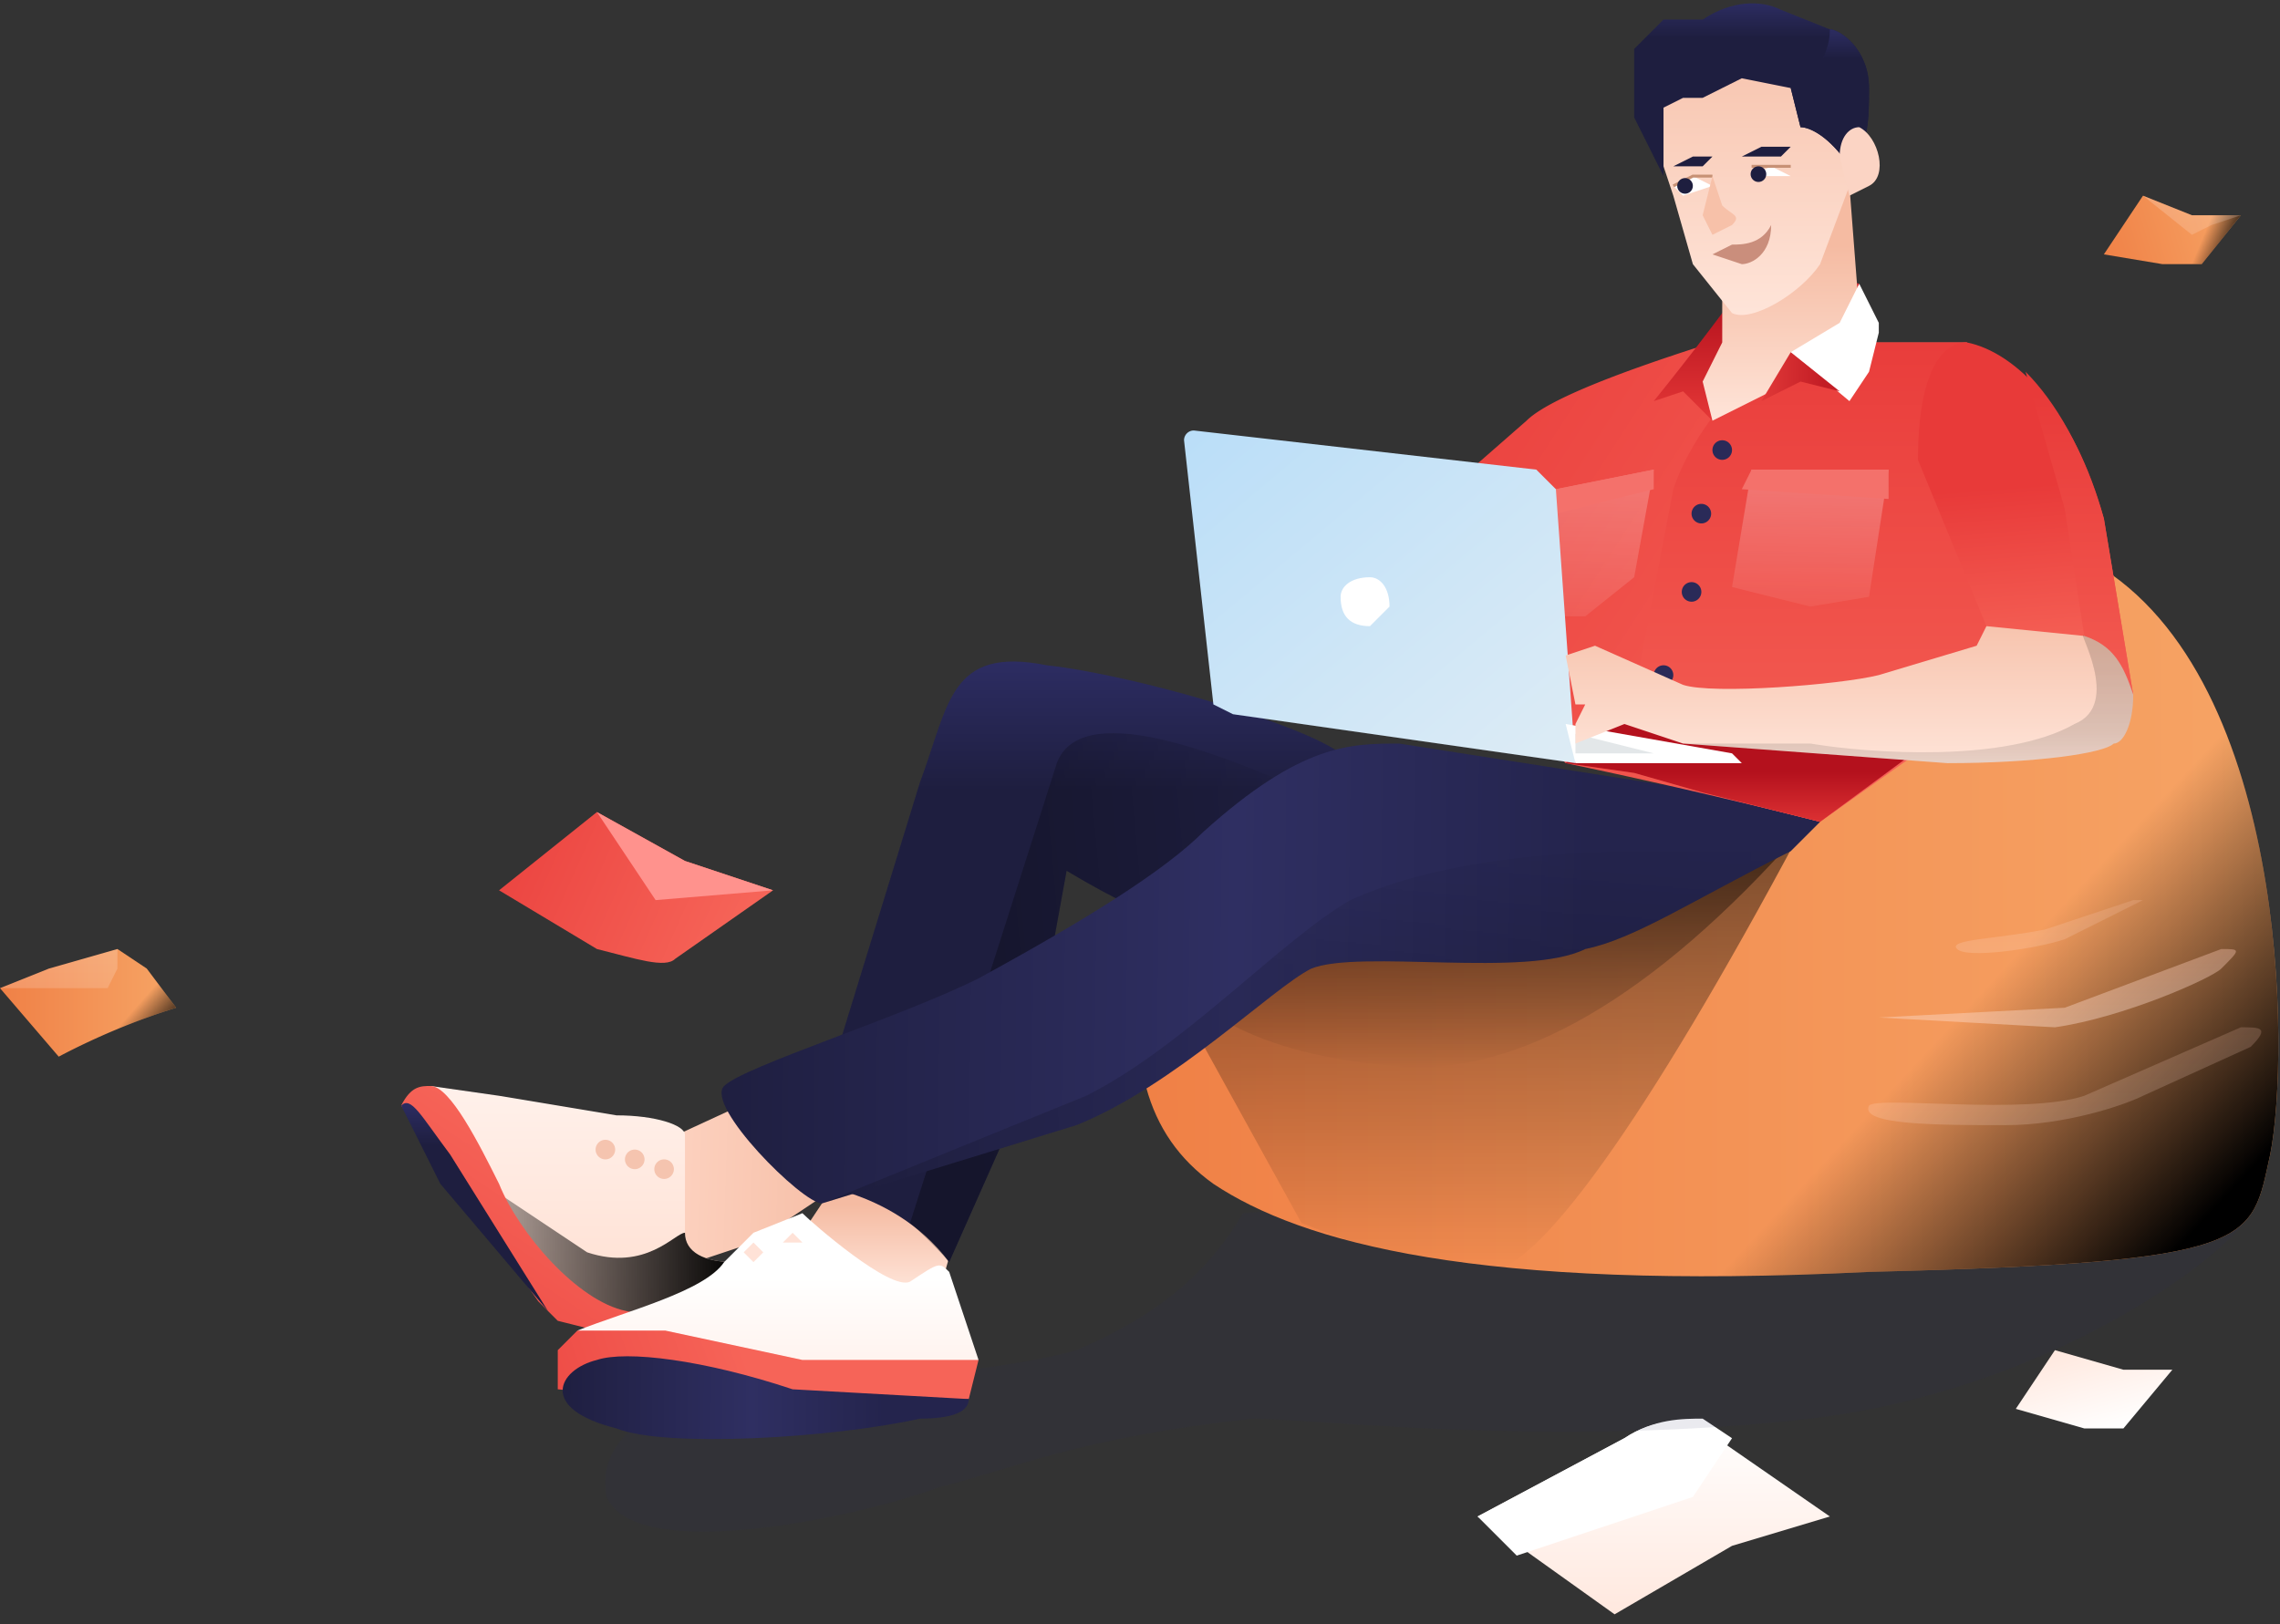 <svg xmlns="http://www.w3.org/2000/svg" width="233" height="166" fill="none">
    <rect width="100%" height="100%" fill="#333333" stroke="none"/>
    <path fill="url(#a)" fill-rule="evenodd" d="m151 155 14 10 12-7 10-3-13-9c-2-1-5-1-8 1l-15 8Z" clip-rule="evenodd"/>
    <path fill="#fff" fill-rule="evenodd" d="m151 155 4 4 18-6 4-6-3-2c-2 0-5 0-8 2l-15 8Z" clip-rule="evenodd"/>
    <path fill="url(#b)" fill-rule="evenodd" d="m206 144 4-6 7 2h5l-5 6h-4l-7-2Z" clip-rule="evenodd"/>
    <path fill="url(#c)" fill-rule="evenodd" d="m51 91 10-8 9 5 9 3-10 7c-1 1-4 0-8-1l-10-6Z" clip-rule="evenodd"/>
    <path fill="#FF928D" fill-rule="evenodd" d="m61 83 9 5 9 3-12 1-6-9Z" clip-rule="evenodd"/>
    <path fill="#2D2D5D" d="M74 142c-9 2-13 6-12 11 3 7 26 2 34-1 8-2 14-5 32-7 6 0 31 3 57 0 25-3 43-17 45-21 3-6-31-6-103 0-4 7-10 11-17 14-7 2-19 3-36 4Z" opacity=".1"/>
    <path fill="url(#d)" d="M117 96c-2 12 0 20 7 25 9 6 27 11 67 9 40-1 39-3 41-12 2-10 2-50-19-61-4-2-14 14-26 26-9 9-23 11-32 15l-38-2Z"/>
    <path fill="url(#e)" d="M117 96c-2 12 0 20 7 25 9 6 27 11 67 9 40-1 39-3 41-12 2-10 2-50-19-61-4-2-14 14-26 26-9 9-23 11-32 15l-38-2Z" style="mix-blend-mode:soft-light"/>
    <path fill="url(#f)" fill-rule="evenodd" d="m211 96 8-4h-1l-9 3c-5 1-10 1-9 2s8 0 11-1Z" clip-rule="evenodd" opacity=".2"/>
    <path fill="url(#g)" fill-rule="evenodd" d="m117 96 16 29c5 2 11 4 19 5 5 0 16-15 32-45l-67 11Z" clip-rule="evenodd" opacity=".5" style="mix-blend-mode:soft-light"/>
    <path fill="url(#h)" fill-rule="evenodd" d="M117 96c4 8 13 12 26 13 12 1 26-7 41-24l-67 11Z" clip-rule="evenodd" opacity=".5" style="mix-blend-mode:soft-light"/>
    <path fill="url(#i)" fill-rule="evenodd" d="m192 104 19-1 16-6c2 0 2 0 0 2-1 1-10 5-17 6l-18-1Z" clip-rule="evenodd" opacity=".4"/>
    <path fill="url(#j)" fill-rule="evenodd" d="M191 113c1-1 16 1 22-1l16-7c2 0 3 0 1 2l-11 5c-2 1-8 3-14 3-7 0-15 0-14-2Z" clip-rule="evenodd" opacity=".2"/>
    <path fill="url(#k)" fill-rule="evenodd" d="m82 126 4-6 12 5-2 7-7-1-7-5Z" clip-rule="evenodd"/>
    <path fill="url(#l)" d="M97 129c-3-4-7-6-10-7-4-1-5-2-5-3l12-39c3-8 3-14 13-12 9 1 26 6 30 9s0 15-7 18c-4 2-11 0-21-6l-4 22-8 18Z"/>
    <path fill="url(#m)" d="M97 129a41 41 0 0 0-4-4l15-47c3-8 23 2 28 4 4 3 1 10-6 13-4 2-11 0-21-6l-4 22-8 18Z" opacity=".3"/>
    <path fill="url(#n)" fill-rule="evenodd" d="m67 117 13-6 6 10-9 6-6 2-4-6v-6Z" clip-rule="evenodd"/>
    <path fill="url(#o)" fill-rule="evenodd" d="m44 111 7 1 12 2c4 0 7 1 7 2v10c0 2 2 3 5 3l-8 5-6 1-10-7-7-17Z" clip-rule="evenodd"/>
    <path fill="url(#p)" fill-rule="evenodd" d="M70 126c0 2 2 3 5 3l-8 5-6 1-10-7-3-8 12 8c6 2 9-2 10-2Z" clip-rule="evenodd" style="mix-blend-mode:soft-light"/>
    <path fill="url(#q)" fill-rule="evenodd" d="M41 113c1-2 2-2 3-2 2 0 5 6 7 10 2 5 8 12 13 13s-3 2-3 2l-4-1-2-2-14-20Z" clip-rule="evenodd"/>
    <path fill="url(#r)" d="m45 121-4-8c1-1 2 1 5 5l10 16-11-13Z"/>
    <path fill="#F5C4AF" d="M61 118a1 1 0 1 0 0-1 1 1 0 0 0 0 1Zm3 1a1 1 0 1 0 0-1 1 1 0 0 0 0 1Zm3 1a1 1 0 1 0 0-1 1 1 0 0 0 0 1Z"/>
    <path fill="url(#s)" d="M74 111c-2 2 8 12 10 12l26-8c10-4 20-14 24-16 5-2 22 1 28-2 5-1 11-5 21-10l3-3-11-3-32-5c-5 0-10 0-20 9-4 4-12 9-23 15-8 4-24 9-26 11Z"/>
    <g opacity=".3">
        <path fill="url(#t)" d="m111 112-27 11 26-8c10-4 20-14 24-16 5-2 22 1 28-2 5-1 11-5 21-10h-13c-6 0-21 0-32 5-7 4-17 15-27 20Z" opacity=".3"/>
        <path fill="url(#u)" d="m111 112-27 11 26-8c10-4 20-14 24-16 5-2 22 1 28-2 5-1 11-5 21-10h-13c-6 0-21 0-32 5-7 4-17 15-27 20Z" opacity=".3"/>
    </g>
    <path fill="url(#v)" fill-rule="evenodd" d="M57 142v-4l2-2 22-3 15 5 4 1-1 4-22 1-20-2Z" clip-rule="evenodd"/>
    <path fill="url(#w)" d="m99 143-18-1c-9-3-17-4-20-3-4 1-6 5 2 7 5 2 22 1 31-1 4 0 5-1 5-2Z"/>
    <path fill="url(#x)" fill-rule="evenodd" d="M59 136c5-2 13-4 15-7l3-3 5-2c1 1 9 8 11 7 3-2 3-2 4-1l3 9H82l-14-3h-9Z" clip-rule="evenodd"/>
    <path fill="#FFE2D7" d="m77 129 1-1-1-1-1 1 1 1Zm4-2h1l-1-1-1 1h1Z"/>
    <path fill="url(#y)" fill-rule="evenodd" d="M201 35h-26c-3 1-16 5-19 8l-8 7 9 25 3 3a665 665 0 0 1 26 6l24-17-9-32Z" clip-rule="evenodd"/>
    <path fill="url(#z)" fill-rule="evenodd" d="m184 36-5 2c-1 1-6 6-8 12l-4 21v8l7 2 12 3 18-17V56l-3-21h-13l-4 1Z" clip-rule="evenodd"/>
    <path fill="url(#A)" fill-rule="evenodd" d="m167 71-7 7 7 1 7 2 12 3 19-14-21 4-17-3Z" clip-rule="evenodd"/>
    <path fill="#2A2A58" d="M172 61a1 1 0 1 0 0-1 1 1 0 0 0 0 1Zm-2 9a1 1 0 1 0 0-2 1 1 0 0 0 0 2Zm3-17a1 1 0 1 0 0-1 1 1 0 0 0 0 1Zm3-6a1 1 0 1 0 0-2 1 1 0 0 0 0 2Z" style="mix-blend-mode:soft-light"/>
    <path fill="url(#B)" fill-rule="evenodd" d="m157 53 2-3 10-2-2 11-5 4h-4l-1-10Z" clip-rule="evenodd" opacity=".5" style="mix-blend-mode:soft-light"/>
    <path fill="#F4716B" fill-rule="evenodd" d="m157 53 2-3 10-2v2l-12 3Z" clip-rule="evenodd"/>
    <path fill="url(#C)" fill-rule="evenodd" d="m179 48-2 12 8 2 6-1 2-13h-14Z" clip-rule="evenodd" opacity=".5" style="mix-blend-mode:soft-light"/>
    <path fill="#F4716B" fill-rule="evenodd" d="M179 48h14v3l-15-1 1-2Z" clip-rule="evenodd"/>
    <path fill="url(#D)" fill-rule="evenodd" d="m190 29-4-1c-3 0-4 1-2 2l6 1v-2Z" clip-rule="evenodd"/>
    <path fill="url(#E)" fill-rule="evenodd" d="m179 33-3 4-1 6-3-3-3 1a295 295 0 0 0 7-9c1-1 2 0 3 1Z" clip-rule="evenodd"/>
    <path fill="url(#F)" fill-rule="evenodd" d="m175 43-1-4 2-4v-5l13-11 1 13-9 8-6 3Z" clip-rule="evenodd"/>
    <path fill="url(#G)" fill-rule="evenodd" d="m173 27 4 5c2 1 7-2 9-5l3-8c0-1-1-12-4-13s-13-3-15 0c-1 2-2 7-1 8l2 6 2 7Z" clip-rule="evenodd"/>
    <path fill="#fff" d="m181 17-2 1h4l-2-1Zm-8 1-2 1 1 1 3-1-2-1Z"/>
    <path stroke="#C79175" stroke-width=".3" d="m171 19 2-1h2"/>
    <path fill="#1E1E3F" fill-rule="evenodd" d="M178 16h4l1-1h-3l-2 1Zm-3 0-1 1h-3c-1 0-1 0 0 0l2-1h2Z" clip-rule="evenodd"/>
    <path fill="url(#H)" d="m170 18-3-6V5l3-3h4c3-2 6-2 8-1l5 2c1 0 4 2 4 6 0 3 0 6-2 8-2-3-4-4-5-4l-1-4-5-1-4 2h-2l-2 1v7Z"/>
    <path fill="url(#I)" d="M187 3c1 0 4 2 4 6 0 3 0 6-2 8-2-3-4-4-5-4l-1-4c2-1 4-3 4-6Z"/>
    <path fill="#CA8E7C" d="m175 26 3 1c1 0 3-1 3-4-1 2-3 2-4 2l-2 1Z"/>
    <path fill="#FBD4C4" fill-rule="evenodd" d="M188 16c0-2 1-3 2-3 2 1 3 5 1 6l-2 1-1-4Z" clip-rule="evenodd"/>
    <path fill="url(#J)" fill-rule="evenodd" d="m203 64-7-17c0-8 2-12 5-12 5 1 11 7 14 18l3 18" clip-rule="evenodd"/>
    <path fill="url(#K)" fill-rule="evenodd" d="M207 38c3 3 6 8 8 15l3 18c-1-3-3-5-5-6l-2-13-4-14Z" clip-rule="evenodd"/>
    <path fill="#fff" fill-rule="evenodd" d="m183 36 6 5 2-3 1-4v-1l-2-4-2 4-5 3Z" clip-rule="evenodd"/>
    <path fill="url(#L)" fill-rule="evenodd" d="m183 36-3 5 4-2 4 1-5-4Z" clip-rule="evenodd"/>
    <path stroke="#C79175" stroke-width=".3" d="M179 17h4"/>
    <path fill="url(#M)" fill-rule="evenodd" d="m124 72-3-27a1 1 0 0 1 1-1l35 4 2 2 2 28-35-5-2-1Z" clip-rule="evenodd"/>
    <path fill="#fff" fill-rule="evenodd" d="m140 64 2-2c0-2-1-3-2-3-2 0-3 1-3 2 0 2 1 3 3 3Zm21 14h17l-1-1-17-3 1 4Z" clip-rule="evenodd"/>
    <path fill="#E3E7E9" fill-rule="evenodd" d="m161 75 8 2h-8v-2Z" clip-rule="evenodd"/>
    <path fill="url(#N)" fill-rule="evenodd" d="m160 67 3-1 9 4c3 1 16 0 20-1l10-3 1-2 10 1c3 1 4 3 5 6 0 3-1 5-2 5-1 1-8 2-17 2l-27-2-6-2-5 2v-2l1-2h-1l-1-5Z" clip-rule="evenodd"/>
    <g opacity=".3" style="mix-blend-mode:soft-light">
        <path fill="url(#O)" d="M185 76c6 1 20 2 27-2 5-2 0-10 1-9 3 1 4 3 5 6 0 3-1 5-2 5-1 1-8 2-17 2l-27-2h13Z" opacity=".3" style="mix-blend-mode:soft-light"/>
        <path fill="url(#P)" d="M185 76c6 1 20 2 27-2 5-2 0-10 1-9 3 1 4 3 5 6 0 3-1 5-2 5-1 1-8 2-17 2l-27-2h13Z" opacity=".3" style="mix-blend-mode:soft-light"/>
    </g>
    <path fill="url(#Q)" d="m215 26 4-6 5 2h5l-4 5h-4l-6-1Z"/>
    <path fill="url(#R)" d="m215 26 4-6 5 2h5l-4 5h-4l-6-1Z" style="mix-blend-mode:soft-light"/>
    <path fill="url(#S)" fill-rule="evenodd" d="m219 20 5 2h5l-3 1-2 1-5-4Z" clip-rule="evenodd" opacity=".2"/>
    <circle cx="172.2" cy="19" r=".8" fill="#1E1E3F"/>
    <path fill="#F7C1A9" d="m174 22 1-4 1 3c1 1 2 1 1 2l-2 1-1-2Z"/>
    <circle cx="179.7" cy="17.8" r=".8" fill="#1E1E3F"/>
    <path fill="url(#T)" d="m0 101 6 7a72 72 0 0 1 12-5l-3-4-3-2-7 2-5 2Z"/>
    <path fill="url(#U)" d="m0 101 6 7a72 72 0 0 1 12-5l-3-4-3-2-7 2-5 2Z" style="mix-blend-mode:soft-light"/>
    <path fill="url(#V)" fill-rule="evenodd" d="M0 101h11l1-2v-2l-7 2-5 2Z" clip-rule="evenodd" opacity=".2"/>
    <defs>
        <linearGradient id="a" x1="174.6" x2="174.6" y1="167.6" y2="145.3" gradientUnits="userSpaceOnUse">
            <stop stop-color="#FFE5DA"/>
            <stop offset="1" stop-color="#fff"/>
        </linearGradient>
        <linearGradient id="b" x1="214.6" x2="217.3" y1="135.8" y2="145.7" gradientUnits="userSpaceOnUse">
            <stop stop-color="#FFE5DA"/>
            <stop offset="1" stop-color="#fff"/>
        </linearGradient>
        <linearGradient id="c" x1="42.4" x2="72.6" y1="88.1" y2="101.5" gradientUnits="userSpaceOnUse">
            <stop stop-color="#E83A39"/>
            <stop offset="1" stop-color="#F66458"/>
        </linearGradient>
        <linearGradient id="d" x1="248.5" x2="63.6" y1="94" y2="94" gradientUnits="userSpaceOnUse">
            <stop stop-color="#F7A969"/>
            <stop offset="1" stop-color="#ED7038"/>
        </linearGradient>
        <linearGradient id="e" x1="208.2" x2="232" y1="95.3" y2="117.4" gradientUnits="userSpaceOnUse">
            <stop stop-opacity="0"/>
            <stop offset="1"/>
        </linearGradient>
        <linearGradient id="f" x1="212.5" x2="212.5" y1="97.6" y2="89.8" gradientUnits="userSpaceOnUse">
            <stop stop-color="#FFE6DB"/>
            <stop offset="1" stop-color="#F5BBA2"/>
        </linearGradient>
        <linearGradient id="g" x1="150.7" x2="150.7" y1="129.6" y2="85" gradientUnits="userSpaceOnUse">
            <stop stop-opacity="0"/>
            <stop offset="1"/>
        </linearGradient>
        <linearGradient id="h" x1="150.7" x2="150.7" y1="109.3" y2="85" gradientUnits="userSpaceOnUse">
            <stop stop-opacity="0"/>
            <stop offset="1"/>
        </linearGradient>
        <linearGradient id="i" x1="214.9" x2="214.9" y1="105.5" y2="95" gradientUnits="userSpaceOnUse">
            <stop stop-color="#FFE6DB"/>
            <stop offset="1" stop-color="#F5BBA2"/>
        </linearGradient>
        <linearGradient id="j" x1="216.3" x2="216.1" y1="115.4" y2="102.9" gradientUnits="userSpaceOnUse">
            <stop stop-color="#FFE6DB"/>
            <stop offset="1" stop-color="#F5BBA2"/>
        </linearGradient>
        <linearGradient id="k" x1="92" x2="92" y1="132.2" y2="123.1" gradientUnits="userSpaceOnUse">
            <stop stop-color="#FFE6DB"/>
            <stop offset="1" stop-color="#F5BBA2"/>
        </linearGradient>
        <linearGradient id="l" x1="105.2" x2="105.2" y1="67.4" y2="80.8" gradientUnits="userSpaceOnUse">
            <stop stop-color="#2D2D63"/>
            <stop offset="1" stop-color="#1E1E3F"/>
        </linearGradient>
        <linearGradient id="m" x1="135.5" x2="96.4" y1="80.8" y2="84.4" gradientUnits="userSpaceOnUse">
            <stop stop-opacity="0"/>
            <stop offset="1"/>
        </linearGradient>
        <linearGradient id="n" x1="62" x2="88.4" y1="128.5" y2="129.4" gradientUnits="userSpaceOnUse">
            <stop stop-color="#FFD9C9"/>
            <stop offset="1" stop-color="#F5BBA2"/>
        </linearGradient>
        <linearGradient id="o" x1="64.8" x2="64.8" y1="137.4" y2="110.7" gradientUnits="userSpaceOnUse">
            <stop stop-color="#FFDCCD"/>
            <stop offset="1" stop-color="#FFF1EB"/>
        </linearGradient>
        <linearGradient id="p" x1="39.7" x2="75.3" y1="130.2" y2="130.2" gradientUnits="userSpaceOnUse">
            <stop stop-opacity="0"/>
            <stop offset="1"/>
        </linearGradient>
        <linearGradient id="q" x1="33.4" x2="53.5" y1="146.4" y2="116" gradientUnits="userSpaceOnUse">
            <stop stop-color="#E83A39"/>
            <stop offset="1" stop-color="#F66458"/>
        </linearGradient>
        <linearGradient id="r" x1="47.4" x2="47.4" y1="112.6" y2="117.1" gradientUnits="userSpaceOnUse">
            <stop stop-color="#2D2D63"/>
            <stop offset="1" stop-color="#1E1E3F"/>
        </linearGradient>
        <linearGradient id="s" x1="162.3" x2="72.2" y1="101.1" y2="99.9" gradientUnits="userSpaceOnUse">
            <stop stop-color="#24244D"/>
            <stop offset=".4" stop-color="#2F2F62"/>
            <stop offset="1" stop-color="#1E1E3F"/>
        </linearGradient>
        <linearGradient id="t" x1="198.1" x2="73.8" y1="103.2" y2="106.6" gradientUnits="userSpaceOnUse">
            <stop stop-opacity="0"/>
            <stop offset="1"/>
        </linearGradient>
        <linearGradient id="u" x1="160.7" x2="160.7" y1="87.9" y2="98.5" gradientUnits="userSpaceOnUse">
            <stop stop-opacity="0"/>
            <stop offset="1"/>
        </linearGradient>
        <linearGradient id="v" x1="39.2" x2="72.1" y1="139.2" y2="127.3" gradientUnits="userSpaceOnUse">
            <stop stop-color="#E83A39"/>
            <stop offset="1" stop-color="#F66458"/>
        </linearGradient>
        <linearGradient id="w" x1="90.4" x2="56.5" y1="143" y2="142.8" gradientUnits="userSpaceOnUse">
            <stop stop-color="#24244D"/>
            <stop offset=".4" stop-color="#2F2F62"/>
            <stop offset="1" stop-color="#1E1E3F"/>
        </linearGradient>
        <linearGradient id="x" x1="85.9" x2="85.9" y1="149.5" y2="130.6" gradientUnits="userSpaceOnUse">
            <stop stop-color="#FFE5DA"/>
            <stop offset="1" stop-color="#fff"/>
        </linearGradient>
        <linearGradient id="y" x1="130.2" x2="197.3" y1="41.5" y2="84.9" gradientUnits="userSpaceOnUse">
            <stop stop-color="#E83A39"/>
            <stop offset="1" stop-color="#F66458"/>
        </linearGradient>
        <linearGradient id="z" x1="198.1" x2="198.1" y1="31" y2="89.3" gradientUnits="userSpaceOnUse">
            <stop stop-color="#E83A39"/>
            <stop offset="1" stop-color="#F66458"/>
        </linearGradient>
        <linearGradient id="A" x1="197.4" x2="197.4" y1="85.5" y2="78.9" gradientUnits="userSpaceOnUse">
            <stop stop-color="#E83A39"/>
            <stop offset="1" stop-color="#B4111D"/>
        </linearGradient>
        <linearGradient id="B" x1="162.7" x2="163.4" y1="70.4" y2="26.1" gradientUnits="userSpaceOnUse">
            <stop stop-color="#fff" stop-opacity="0"/>
            <stop offset="1" stop-color="#fff"/>
        </linearGradient>
        <linearGradient id="C" x1="184.2" x2="184.9" y1="65.8" y2="33.8" gradientUnits="userSpaceOnUse">
            <stop stop-color="#fff" stop-opacity="0"/>
            <stop offset="1" stop-color="#fff"/>
        </linearGradient>
        <linearGradient id="D" x1="189.1" x2="189.1" y1="30.9" y2="27.7" gradientUnits="userSpaceOnUse">
            <stop stop-color="#E83A39"/>
            <stop offset="1" stop-color="#B4111D"/>
        </linearGradient>
        <linearGradient id="E" x1="177.1" x2="177.1" y1="43.9" y2="30.6" gradientUnits="userSpaceOnUse">
            <stop stop-color="#E83A39"/>
            <stop offset="1" stop-color="#B4111D"/>
        </linearGradient>
        <linearGradient id="F" x1="183.6" x2="183.6" y1="43.9" y2="25.1" gradientUnits="userSpaceOnUse">
            <stop stop-color="#FFE6DB"/>
            <stop offset="1" stop-color="#F5BBA2"/>
        </linearGradient>
        <linearGradient id="G" x1="181.4" x2="181.4" y1="33.6" y2="-2.5" gradientUnits="userSpaceOnUse">
            <stop stop-color="#FFE6DB"/>
            <stop offset="1" stop-color="#F5BBA2"/>
        </linearGradient>
        <linearGradient id="H" x1="176.7" x2="176.7" y1=".1" y2="3.9" gradientUnits="userSpaceOnUse">
            <stop stop-color="#2D2D63"/>
            <stop offset="1" stop-color="#1E1E3F"/>
        </linearGradient>
        <linearGradient id="I" x1="186.3" x2="186.3" y1="2.9" y2="6" gradientUnits="userSpaceOnUse">
            <stop stop-color="#2D2D63"/>
            <stop offset="1" stop-color="#1E1E3F"/>
        </linearGradient>
        <linearGradient id="J" x1="210.1" x2="211.5" y1="49.4" y2="67.7" gradientUnits="userSpaceOnUse">
            <stop stop-color="#E83A39"/>
            <stop offset="1" stop-color="#F66458"/>
        </linearGradient>
        <linearGradient id="K" x1="218.1" x2="218.1" y1="40.2" y2="78.7" gradientUnits="userSpaceOnUse">
            <stop stop-color="#E83A39"/>
            <stop offset="1" stop-color="#F66458"/>
        </linearGradient>
        <linearGradient id="L" x1="186.3" x2="178.1" y1="39.2" y2="39" gradientUnits="userSpaceOnUse">
            <stop stop-color="#C31D25"/>
            <stop offset="1" stop-color="#EA413E"/>
        </linearGradient>
        <linearGradient id="M" x1="120.8" x2="154.3" y1="44.4" y2="84.4" gradientUnits="userSpaceOnUse">
            <stop stop-color="#BADEF8"/>
            <stop offset="1" stop-color="#DEECF5"/>
        </linearGradient>
        <linearGradient id="N" x1="196.6" x2="196.6" y1="79.1" y2="60" gradientUnits="userSpaceOnUse">
            <stop stop-color="#FFE6DB"/>
            <stop offset="1" stop-color="#F5BBA2"/>
        </linearGradient>
        <linearGradient id="O" x1="188.4" x2="188.4" y1="83.9" y2="68.8" gradientUnits="userSpaceOnUse">
            <stop stop-opacity="0"/>
            <stop offset="1"/>
        </linearGradient>
        <linearGradient id="P" x1="188.4" x2="188.4" y1="83.9" y2="74.8" gradientUnits="userSpaceOnUse">
            <stop stop-opacity="0"/>
            <stop offset="1"/>
        </linearGradient>
        <linearGradient id="Q" x1="230.7" x2="208.1" y1="21.1" y2="27.6" gradientUnits="userSpaceOnUse">
            <stop stop-color="#F7A969"/>
            <stop offset="1" stop-color="#ED7038"/>
        </linearGradient>
        <linearGradient id="R" x1="225.8" x2="229.4" y1="22.6" y2="24.1" gradientUnits="userSpaceOnUse">
            <stop stop-opacity="0"/>
            <stop offset="1"/>
        </linearGradient>
        <linearGradient id="S" x1="226.1" x2="224.6" y1="23.8" y2="18.6" gradientUnits="userSpaceOnUse">
            <stop stop-color="#FFE5DA"/>
            <stop offset="1" stop-color="#fff"/>
        </linearGradient>
        <linearGradient id="T" x1="20.2" x2="-8.1" y1="102.5" y2="102.5" gradientUnits="userSpaceOnUse">
            <stop stop-color="#F7A969"/>
            <stop offset="1" stop-color="#ED7038"/>
        </linearGradient>
        <linearGradient id="U" x1="14.1" x2="17.7" y1="102.7" y2="105.9" gradientUnits="userSpaceOnUse">
            <stop stop-opacity="0"/>
            <stop offset="1"/>
        </linearGradient>
        <linearGradient id="V" x1="8.1" x2="8.1" y1="101.9" y2="97.1" gradientUnits="userSpaceOnUse">
            <stop stop-color="#FFE5DA"/>
            <stop offset="1" stop-color="#fff"/>
        </linearGradient>
    </defs>
</svg>
